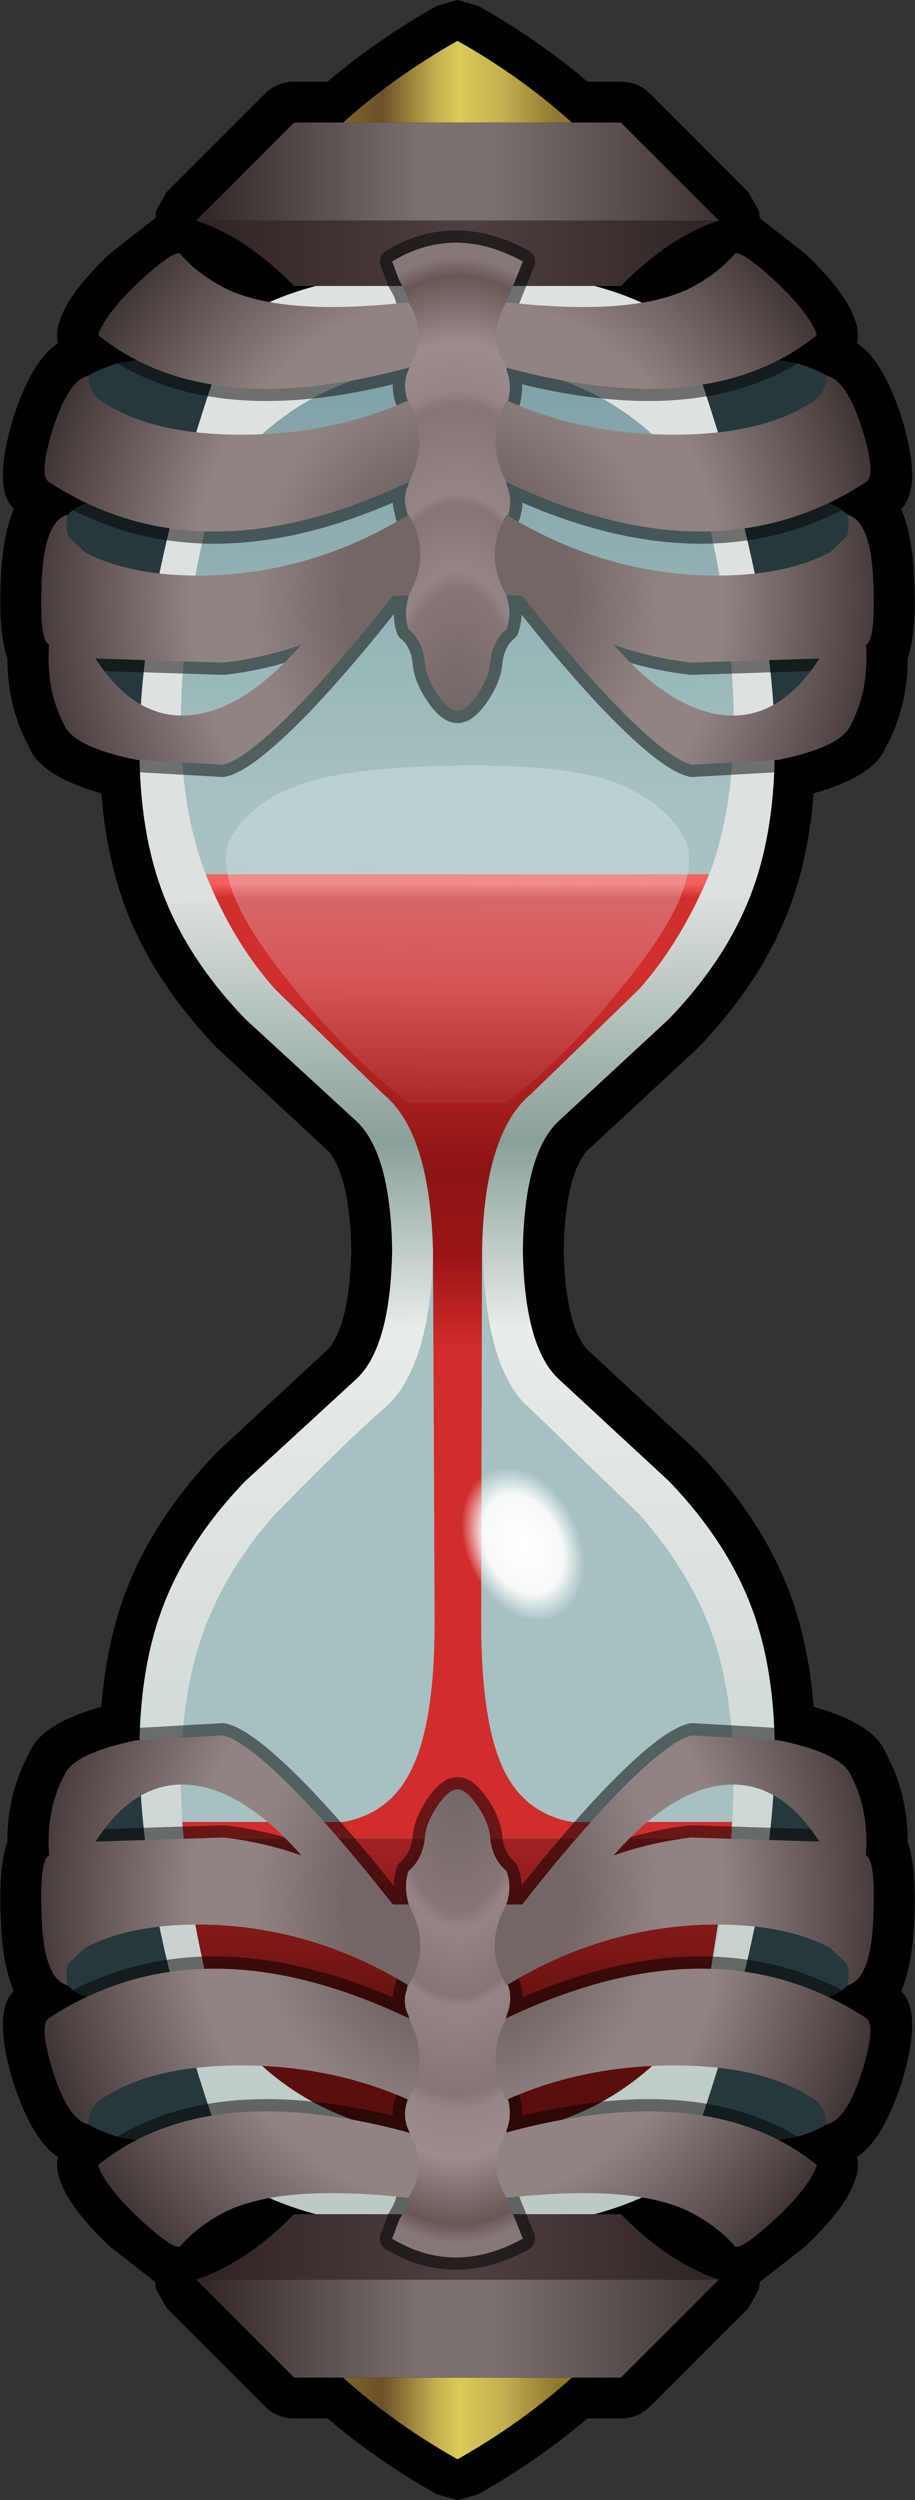 <?xml version="1.0" encoding="UTF-8" standalone="no"?>
<svg xmlns:xlink="http://www.w3.org/1999/xlink" height="153.0px" width="56.0px" xmlns="http://www.w3.org/2000/svg">
  <rect width="100%" height="100%" fill="#333333" stroke="none"/>
  <g transform="matrix(1.0, 0.0, 0.0, 1.0, 28.0, 76.5)">
    <path d="M1.25 -76.15 Q4.9 -74.1 7.95 -71.5 L10.0 -71.5 Q11.05 -71.5 11.8 -70.75 L17.8 -64.75 18.45 -63.6 18.5 -63.15 21.25 -61.0 Q23.8 -58.6 24.35 -56.85 24.6 -56.2 24.45 -55.5 26.0 -54.5 27.15 -51.05 28.5 -46.65 27.15 -45.35 27.85 -43.75 27.95 -41.0 28.1 -37.8 27.55 -36.2 27.55 -33.2 26.2 -30.75 25.5 -29.0 21.8 -27.95 21.5 -24.25 20.45 -21.3 18.8 -16.65 14.75 -12.4 L7.9 -6.05 Q6.6 -4.5 6.5 -0.05 L6.5 0.05 Q6.6 4.5 7.9 6.05 L14.75 12.4 Q18.8 16.65 20.45 21.3 21.5 24.25 21.8 27.95 25.5 29.0 26.2 30.75 27.55 33.2 27.55 36.2 28.1 37.8 27.95 41.0 27.85 43.75 27.15 45.35 28.5 46.65 27.15 51.05 26.0 54.5 24.45 55.5 24.6 56.2 24.35 56.85 23.8 58.6 21.25 61.0 L18.5 63.15 18.45 63.6 17.8 64.75 11.8 70.75 Q11.05 71.5 10.0 71.5 L7.95 71.5 Q4.9 74.1 1.25 76.15 L0.0 76.5 -1.25 76.15 Q-4.9 74.1 -7.95 71.5 L-10.0 71.5 Q-11.05 71.5 -11.8 70.75 L-17.8 64.75 -18.45 63.6 -18.5 63.15 -21.25 61.0 Q-23.8 58.6 -24.35 56.85 -24.6 56.2 -24.45 55.5 -26.0 54.5 -27.15 51.05 -28.5 46.65 -27.15 45.35 -27.85 43.75 -27.95 41.0 -28.1 37.8 -27.55 36.2 -27.55 33.2 -26.2 30.75 -25.5 29.0 -21.8 27.95 -21.5 24.25 -20.45 21.3 -18.8 16.65 -14.75 12.4 L-7.9 6.05 Q-6.6 4.5 -6.5 0.05 L-6.5 -0.05 Q-6.6 -4.5 -7.9 -6.05 L-14.75 -12.4 Q-18.8 -16.65 -20.45 -21.3 -21.5 -24.25 -21.8 -27.95 -25.5 -29.0 -26.2 -30.75 -27.55 -33.2 -27.55 -36.2 -28.1 -37.8 -27.95 -41.0 -27.85 -43.75 -27.15 -45.35 -28.5 -46.65 -27.15 -51.05 -26.0 -54.5 -24.45 -55.5 -24.6 -56.2 -24.35 -56.85 -23.8 -58.6 -21.25 -61.0 L-18.5 -63.15 -18.45 -63.6 -17.8 -64.75 -11.8 -70.75 Q-11.05 -71.5 -10.0 -71.5 L-7.95 -71.5 Q-4.9 -74.1 -1.25 -76.15 L0.0 -76.5 1.25 -76.15" fill="#000000" fill-rule="evenodd" stroke="none"/>
    <path d="M7.0 69.0 Q3.9 71.8 0.0 74.0 -3.9 71.8 -7.0 69.0 L7.0 69.0" fill="url(#gradient0)" fill-rule="evenodd" stroke="none"/>
    <path d="M7.0 -69.0 L-7.0 -69.0 Q-3.9 -71.8 0.0 -74.0 3.9 -71.8 7.0 -69.0" fill="url(#gradient1)" fill-rule="evenodd" stroke="none"/>
    <path d="M2.6 -55.1 L18.0 -54.8 20.85 -54.25 Q22.55 -53.7 23.05 -53.15 L20.45 -46.1 Q22.95 -46.0 23.85 -45.0 24.5 -44.25 22.75 -33.15 L18.0 -32.0 10.3 -42.65 Q2.55 -53.65 2.6 -55.1 M20.45 46.1 L23.05 53.15 Q22.55 53.7 20.85 54.25 L18.0 54.8 2.6 55.1 Q2.55 53.65 10.3 42.65 L18.0 32.0 22.75 33.15 Q24.5 44.25 23.85 45.0 22.95 46.0 20.45 46.1 M-2.6 -55.1 Q-2.55 -53.65 -10.3 -42.65 L-18.0 -32.0 -22.75 -33.15 Q-24.5 -44.25 -23.85 -45.0 -22.95 -46.0 -20.45 -46.1 L-23.05 -53.15 Q-22.55 -53.7 -20.85 -54.25 L-18.0 -54.8 -2.6 -55.1 M-20.45 46.1 Q-22.95 46.0 -23.85 45.0 -24.5 44.25 -22.75 33.15 L-18.0 32.0 -10.3 42.65 Q-2.55 53.65 -2.6 55.1 L-18.0 54.8 -20.85 54.25 Q-22.55 53.7 -23.05 53.15 L-20.45 46.1" fill="#26383c" fill-rule="evenodd" stroke="none"/>
    <path d="M10.0 -58.5 Q13.35 -57.25 13.95 -56.0 22.1 -33.3 18.1 -22.15 16.6 -17.95 12.95 -14.15 L6.2 -7.9 Q4.1 -5.95 4.0 0.0 4.1 5.95 6.2 7.9 L12.95 14.15 Q16.6 17.95 18.1 22.15 22.1 33.3 13.95 56.0 13.35 57.25 10.0 58.5 5.75 60.0 0.0 60.0 -5.85 60.0 -10.0 58.6 -13.5 57.4 -14.0 56.0 -22.15 33.3 -18.15 22.15 -16.65 17.95 -13.0 14.15 L-6.2 7.9 Q-4.1 5.95 -4.0 0.0 -4.1 -5.95 -6.2 -7.9 L-13.0 -14.15 Q-16.65 -17.95 -18.15 -22.15 -22.15 -33.3 -14.0 -56.0 -13.5 -57.4 -10.0 -58.6 -5.85 -60.0 0.0 -60.0 5.75 -60.0 10.0 -58.5" fill="url(#gradient2)" fill-rule="evenodd" stroke="none"/>
    <path d="M16.0 -63.0 Q12.95 -62.0 10.0 -59.0 L0.0 -59.0 -10.0 -59.0 Q-12.95 -62.0 -16.0 -63.0 L16.0 -63.0" fill="url(#gradient3)" fill-rule="evenodd" stroke="none"/>
    <path d="M-16.0 -63.0 L-10.0 -69.0 0.0 -69.0 10.0 -69.0 16.0 -63.0 -16.0 -63.0" fill="url(#gradient4)" fill-rule="evenodd" stroke="none"/>
    <path d="M-16.0 63.0 L16.0 63.0 10.0 69.0 0.0 69.0 -10.0 69.0 -16.0 63.0" fill="url(#gradient5)" fill-rule="evenodd" stroke="none"/>
    <path d="M-16.0 63.0 Q-12.95 62.0 -10.0 59.0 L0.0 59.0 10.0 59.0 Q12.95 62.0 16.0 63.0 L-16.0 63.0" fill="url(#gradient6)" fill-rule="evenodd" stroke="none"/>
    <path d="M11.05 -50.65 Q14.85 -47.7 15.55 -43.75 18.15 -31.6 15.75 -23.95 14.35 -19.8 11.1 -16.15 L4.5 -9.75 Q1.7 -7.45 1.55 0.0 1.7 7.45 4.5 9.75 L11.1 16.15 Q14.35 19.8 15.75 23.95 18.15 31.6 15.55 43.75 14.85 47.7 11.05 50.65 6.5 54.25 0.0 54.25 -6.5 54.25 -11.1 50.65 -14.65 47.85 -15.45 44.15 -18.25 31.7 -15.75 23.95 -14.4 19.8 -11.15 16.15 -6.5 11.4 -4.55 9.75 -1.65 7.3 -1.5 0.0 -1.65 -7.3 -4.55 -9.75 -6.5 -11.4 -11.15 -16.15 -14.4 -19.8 -15.75 -23.95 -18.25 -31.7 -15.45 -44.15 -14.65 -47.85 -11.1 -50.65 -6.5 -54.25 0.0 -54.25 6.5 -54.25 11.05 -50.65" fill="url(#gradient7)" fill-rule="evenodd" stroke="none"/>
    <path d="M-16.75 36.0 L-16.85 35.0 -7.0 35.0 Q-4.2 34.5 -2.9 31.95 -1.4 29.1 -1.4 22.75 L-1.5 0.0 Q-1.7 -7.25 -4.55 -9.55 L-11.15 -15.95 Q-13.75 -18.85 -15.4 -23.0 L15.4 -23.0 Q13.65 -18.8 11.1 -15.95 L4.5 -9.55 Q1.65 -7.2 1.5 0.0 L1.45 22.75 Q1.45 29.1 2.9 31.95 4.2 34.5 7.0 35.0 L16.8 35.0 16.75 36.0 -16.75 36.0" fill="url(#gradient8)" fill-rule="evenodd" stroke="none"/>
    <path d="M-16.75 36.0 L16.75 36.0 15.55 43.75 Q14.85 47.7 11.05 50.65 6.5 54.25 0.0 54.25 -6.5 54.25 -11.1 50.65 -14.65 47.85 -15.45 44.15 -16.45 39.8 -16.75 36.0" fill="url(#gradient9)" fill-rule="evenodd" stroke="none"/>
    <path d="M11.4 10.55 Q14.5 13.65 14.5 18.0 14.5 22.35 11.4 25.4 8.35 28.5 4.0 28.5 -0.35 28.5 -3.45 25.4 -6.5 22.35 -6.5 18.0 -6.5 13.65 -3.45 10.55 -0.35 7.5 4.0 7.5 8.35 7.5 11.4 10.55" fill="url(#gradient10)" fill-rule="evenodd" stroke="none"/>
    <path d="M10.05 -28.45 Q12.95 -27.15 14.0 -25.0 15.0 -22.2 10.35 -16.45 6.85 -12.0 3.0 -9.0 L0.0 -9.0 -3.0 -9.0 Q-6.85 -12.0 -10.35 -16.45 -15.0 -22.2 -14.0 -25.0 -12.95 -27.15 -10.0 -28.35 -7.1 -29.55 0.0 -29.65 7.1 -29.75 10.05 -28.45" fill="url(#gradient11)" fill-rule="evenodd" stroke="none"/>
    <path d="M3.95 -40.05 L4.0 -40.05 4.0 -40.0 3.95 -40.05" fill="url(#gradient12)" fill-rule="evenodd" stroke="none"/>
    <path d="M3.95 40.05 L4.0 40.0 4.0 40.05 3.95 40.05" fill="url(#gradient13)" fill-rule="evenodd" stroke="none"/>
    <path d="M-4.0 -40.0 L-4.0 -40.05 -3.95 -40.05 -4.0 -40.0" fill="url(#gradient14)" fill-rule="evenodd" stroke="none"/>
    <path d="M-3.95 40.05 L-4.0 40.05 -4.0 40.0 -3.95 40.05" fill="url(#gradient15)" fill-rule="evenodd" stroke="none"/>
    <path d="M-3.0 -58.0 Q-3.1 -58.6 -3.55 -59.3 L-4.0 -60.5 Q-0.2 -62.8 4.0 -60.5 L3.0 -58.0 M3.1 -52.0 Q3.35 -53.0 3.0 -53.85 L3.0 -54.0 3.0 -54.05 3.0 -54.0 Q15.4 -50.65 22.0 -56.0 M25.0 -47.0 Q15.75 -40.95 3.0 -47.0 L2.95 -47.1 3.0 -46.85 Q3.4 -45.9 3.1 -45.0 M-3.95 -40.05 L-3.0 -40.05 -2.95 -40.1 -3.0 -40.0 Q-3.3 -38.9 -3.0 -38.0 -2.15 -37.3 -2.0 -36.0 -1.95 -35.1 -1.25 -34.05 -0.55 -33.0 0.0 -33.0 0.55 -33.0 1.25 -34.05 1.95 -35.1 2.0 -36.0 2.15 -37.3 3.0 -38.0 3.35 -39.0 3.0 -40.0 L3.0 -40.1 3.0 -40.05 3.95 -40.05 M4.0 -40.0 Q6.85 -36.35 9.4 -33.65 12.85 -30.05 14.35 -29.7 L19.65 -30.0 Q23.3 -30.75 24.0 -32.0 M9.55 -37.05 Q11.8 -36.25 14.3 -35.95 L22.15 -36.2 M4.0 40.0 Q6.85 36.35 9.4 33.65 12.85 30.05 14.35 29.7 L19.65 30.0 Q23.3 30.75 24.0 32.0 M-3.95 40.05 L-3.0 40.05 -2.95 40.1 -3.0 40.0 Q-3.3 38.9 -3.0 38.0 -2.15 37.3 -2.0 36.0 -1.95 35.1 -1.25 34.05 -0.55 33.0 0.0 33.0 0.55 33.0 1.25 34.05 1.95 35.1 2.0 36.0 2.15 37.3 3.0 38.0 3.35 39.0 3.0 40.0 L3.0 40.05 3.95 40.05 M3.1 45.0 Q3.4 45.9 3.0 46.85 L2.95 47.1 3.0 47.0 Q15.75 40.95 25.0 47.0 M9.55 37.05 Q11.8 36.25 14.3 35.95 L22.15 36.2 M3.1 52.0 Q3.35 53.0 3.0 53.85 L3.0 54.0 Q15.4 50.65 22.0 56.0 M-3.0 58.0 Q-3.1 58.6 -3.55 59.3 L-4.0 60.5 Q-0.2 62.8 4.0 60.5 L3.0 58.0 M-3.05 -52.0 Q-3.4 -53.0 -3.0 -53.85 L-2.95 -54.0 -2.95 -54.05 -3.0 -54.0 Q-15.4 -50.65 -22.0 -56.0 M-3.05 -44.95 L-3.2 -45.6 Q-3.3 -46.25 -3.0 -46.85 L-2.9 -47.15 -3.0 -47.0 Q-15.75 -40.95 -25.0 -47.0 M-4.0 -40.0 Q-6.85 -36.35 -9.4 -33.65 -12.85 -30.05 -14.35 -29.7 L-19.65 -30.0 Q-23.3 -30.75 -24.0 -32.0 M-9.55 -37.05 Q-11.8 -36.25 -14.3 -35.95 L-22.15 -36.2 M-4.0 40.0 Q-6.85 36.35 -9.4 33.65 -12.85 30.05 -14.35 29.7 L-19.65 30.0 Q-23.3 30.75 -24.0 32.0 M-3.05 44.95 L-3.2 45.6 Q-3.3 46.25 -3.0 46.85 L-2.9 47.15 -3.0 47.0 Q-15.75 40.95 -25.0 47.0 M-9.55 37.05 Q-11.8 36.25 -14.3 35.95 L-22.15 36.2 M-3.05 52.0 Q-3.4 53.0 -3.0 53.85 L-2.95 54.0 -2.95 54.05 -3.0 54.0 Q-15.4 50.65 -22.0 56.0" fill="none" stroke="#000000" stroke-linecap="round" stroke-linejoin="round" stroke-opacity="0.502" stroke-width="1.5"/>
    <path d="M3.1 -52.0 L3.0 -51.8 Q2.45 -49.8 2.8 -47.8 L2.9 -47.4 3.0 -46.85 Q3.4 -45.9 3.1 -45.0 L3.0 -44.8 Q2.3 -42.4 3.0 -40.0 3.35 -39.0 3.0 -38.0 2.15 -37.3 2.0 -36.0 1.95 -35.1 1.25 -34.05 0.55 -33.0 0.0 -33.0 -0.55 -33.0 -1.25 -34.05 -1.95 -35.1 -2.0 -36.0 -2.15 -37.3 -3.0 -38.0 -3.3 -38.9 -3.0 -40.0 -2.3 -42.4 -3.0 -44.8 L-3.2 -45.6 Q-3.3 -46.25 -3.0 -46.85 L-2.8 -47.8 -2.9 -47.2 Q-2.4 -49.5 -3.0 -51.8 L-3.05 -52.0 Q-3.4 -53.0 -3.0 -53.85 L-2.95 -54.0 Q-2.65 -55.85 -3.0 -58.0 -3.1 -58.6 -3.55 -59.3 L-4.0 -60.5 Q-0.2 -62.8 4.0 -60.5 L3.0 -58.0 Q2.65 -55.85 3.0 -54.0 L3.0 -53.85 Q3.35 -53.0 3.1 -52.0" fill="url(#gradient16)" fill-rule="evenodd" stroke="none"/>
    <path d="M0.0 33.0 Q0.55 33.0 1.25 34.05 1.95 35.1 2.0 36.0 2.15 37.3 3.0 38.0 3.35 39.0 3.0 40.0 2.3 42.4 3.0 44.8 L3.1 45.0 Q3.4 45.9 3.0 46.85 L2.9 47.4 2.8 47.8 Q2.45 49.8 3.0 51.8 L3.1 52.0 Q3.35 53.0 3.0 53.85 L3.0 54.0 Q2.65 55.85 3.0 58.0 L4.0 60.5 Q-0.2 62.8 -4.0 60.5 L-3.55 59.3 Q-3.1 58.6 -3.0 58.0 -2.65 55.85 -2.95 54.0 L-3.0 53.85 Q-3.4 53.0 -3.05 52.0 L-3.0 51.8 Q-2.4 49.5 -2.9 47.2 L-2.8 47.8 -3.0 46.85 Q-3.3 46.25 -3.2 45.6 L-3.0 44.8 Q-2.3 42.4 -3.0 40.0 -3.3 38.9 -3.0 38.0 -2.15 37.3 -2.0 36.0 -1.95 35.1 -1.25 34.05 -0.55 33.0 0.0 33.0" fill="url(#gradient17)" fill-rule="evenodd" stroke="none"/>
    <path d="M3.95 -40.05 L3.0 -40.05 Q1.55 -42.6 3.0 -45.0 8.55 -41.6 14.8 -41.3 19.75 -41.1 22.8 -42.7 L23.8 -43.65 Q24.05 -44.15 23.85 -45.0 25.3 -44.65 25.45 -40.9 25.6 -37.3 25.0 -37.05 L25.0 -37.0 Q25.2 -34.2 24.0 -32.0 23.3 -30.75 19.65 -30.0 L14.35 -29.7 Q12.85 -30.05 9.4 -33.65 6.85 -36.35 4.0 -40.0 L4.0 -40.05 3.95 -40.05 M3.0 -58.0 Q10.6 -57.15 14.1 -58.8 15.9 -59.7 17.0 -61.0 17.5 -61.1 19.55 -59.2 21.55 -57.3 22.0 -56.0 15.4 -50.65 3.0 -54.0 1.75 -55.9 3.0 -58.0 M3.0 -52.0 Q7.7 -49.9 13.25 -49.9 18.55 -49.9 21.55 -51.8 22.5 -52.25 22.6 -53.5 23.8 -53.25 24.75 -50.3 25.65 -47.4 25.0 -47.0 15.75 -40.95 3.0 -47.0 1.65 -49.5 3.0 -52.0 M9.55 -37.05 Q12.8 -33.35 15.85 -32.8 19.55 -32.15 22.15 -36.2 L14.3 -35.95 Q11.8 -36.25 9.55 -37.05 M-21.55 -51.8 Q-18.55 -49.9 -13.25 -49.9 -7.7 -49.9 -3.0 -52.0 -1.65 -49.5 -3.0 -47.0 -15.75 -40.95 -25.0 -47.0 -25.65 -47.4 -24.75 -50.3 -23.8 -53.25 -22.6 -53.5 -22.5 -52.25 -21.55 -51.8 M-14.1 -58.8 Q-10.6 -57.15 -3.0 -58.0 -1.75 -55.9 -3.0 -54.0 -15.4 -50.65 -22.0 -56.0 -21.55 -57.3 -19.55 -59.2 -17.5 -61.1 -17.0 -61.0 -15.9 -59.7 -14.1 -58.8 M-4.0 -40.0 Q-6.85 -36.35 -9.4 -33.65 -12.85 -30.05 -14.35 -29.7 L-19.65 -30.0 Q-23.3 -30.75 -24.0 -32.0 -25.2 -34.2 -25.0 -37.0 L-25.0 -37.05 Q-25.6 -37.3 -25.45 -40.9 -25.3 -44.65 -23.85 -45.0 -24.05 -44.15 -23.8 -43.65 L-22.8 -42.7 Q-19.75 -41.1 -14.8 -41.3 -8.55 -41.6 -3.0 -45.0 -1.55 -42.6 -3.0 -40.05 L-3.95 -40.05 -4.0 -40.05 -4.0 -40.0 M-9.55 -37.05 Q-11.8 -36.25 -14.3 -35.95 L-22.15 -36.2 Q-19.55 -32.15 -15.85 -32.8 -12.8 -33.35 -9.55 -37.05" fill="url(#gradient18)" fill-rule="evenodd" stroke="none"/>
    <path d="M3.95 -40.05 L4.0 -40.05 4.0 -40.0 3.95 -40.05" fill="url(#gradient19)" fill-rule="evenodd" stroke="none"/>
    <path d="M4.0 40.0 Q6.85 36.35 9.4 33.65 12.85 30.05 14.35 29.7 L19.65 30.0 Q23.3 30.75 24.0 32.0 25.2 34.2 25.0 37.0 L25.0 37.05 Q25.6 37.3 25.45 40.9 25.3 44.65 23.85 45.0 24.05 44.15 23.8 43.65 L22.8 42.7 Q19.75 41.1 14.8 41.3 8.55 41.6 3.0 45.0 1.55 42.6 3.0 40.05 L3.95 40.05 4.0 40.05 4.0 40.0 M14.3 35.95 L22.15 36.2 Q19.55 32.15 15.85 32.8 12.8 33.35 9.55 37.05 11.8 36.25 14.3 35.95 M25.0 47.0 Q25.65 47.4 24.75 50.3 23.8 53.25 22.6 53.5 22.5 52.25 21.55 51.8 18.55 49.9 13.25 49.9 7.7 49.9 3.0 52.0 1.65 49.5 3.0 47.0 15.75 40.95 25.0 47.0 M14.1 58.8 Q10.6 57.15 3.0 58.0 1.75 55.9 3.0 54.0 15.4 50.65 22.0 56.0 21.55 57.3 19.55 59.2 17.5 61.1 17.0 61.0 15.9 59.7 14.1 58.8 M-3.95 40.05 L-3.0 40.05 Q-1.55 42.6 -3.0 45.0 -8.55 41.6 -14.8 41.3 -19.75 41.1 -22.8 42.7 L-23.8 43.65 Q-24.05 44.15 -23.85 45.0 -25.3 44.65 -25.45 40.9 -25.6 37.3 -25.0 37.05 L-25.0 37.0 Q-25.2 34.2 -24.0 32.0 -23.3 30.75 -19.65 30.0 L-14.35 29.7 Q-12.85 30.05 -9.4 33.65 -6.85 36.35 -4.0 40.0 L-4.0 40.05 -3.95 40.05 M-17.0 61.0 Q-17.5 61.1 -19.55 59.2 -21.55 57.3 -22.0 56.0 -15.4 50.65 -3.0 54.0 -1.75 55.9 -3.0 58.0 -10.6 57.15 -14.1 58.8 -15.9 59.7 -17.0 61.0 M-25.0 47.0 Q-15.75 40.95 -3.0 47.0 -1.65 49.5 -3.0 52.0 -7.7 49.9 -13.25 49.9 -18.55 49.9 -21.55 51.8 -22.5 52.25 -22.6 53.5 -23.8 53.25 -24.75 50.3 -25.65 47.4 -25.0 47.0 M-9.55 37.05 Q-12.8 33.35 -15.85 32.8 -19.55 32.15 -22.15 36.2 L-14.3 35.95 Q-11.8 36.25 -9.55 37.05" fill="url(#gradient20)" fill-rule="evenodd" stroke="none"/>
    <path d="M3.95 40.05 L4.0 40.0 4.0 40.05 3.95 40.05" fill="url(#gradient21)" fill-rule="evenodd" stroke="none"/>
    <path d="M-3.95 -40.05 L-4.0 -40.0 -4.0 -40.05 -3.95 -40.05" fill="url(#gradient22)" fill-rule="evenodd" stroke="none"/>
    <path d="M-3.95 40.05 L-4.0 40.05 -4.0 40.0 -3.95 40.05" fill="url(#gradient23)" fill-rule="evenodd" stroke="none"/>
  </g>
  <defs>
    <linearGradient gradientTransform="matrix(0.009, 0.0, 0.0, -0.003, 0.0, 71.5)" gradientUnits="userSpaceOnUse" id="gradient0" spreadMethod="pad" x1="-819.2" x2="819.2">
      <stop offset="0.0" stop-color="#7e692c"/>
      <stop offset="0.188" stop-color="#6d5027"/>
      <stop offset="0.412" stop-color="#c5af50"/>
      <stop offset="0.506" stop-color="#dacc56"/>
      <stop offset="0.686" stop-color="#c5af50"/>
      <stop offset="0.91" stop-color="#92782e"/>
    </linearGradient>
    <linearGradient gradientTransform="matrix(0.009, 0.0, 0.0, 0.003, 0.0, -71.5)" gradientUnits="userSpaceOnUse" id="gradient1" spreadMethod="pad" x1="-819.2" x2="819.2">
      <stop offset="0.0" stop-color="#7e692c"/>
      <stop offset="0.188" stop-color="#6d5027"/>
      <stop offset="0.412" stop-color="#c5af50"/>
      <stop offset="0.506" stop-color="#dacc56"/>
      <stop offset="0.686" stop-color="#c5af50"/>
      <stop offset="0.91" stop-color="#92782e"/>
    </linearGradient>
    <linearGradient gradientTransform="matrix(-4.0E-4, -0.071, 0.071, -4.0E-4, 58.5, -2.65)" gradientUnits="userSpaceOnUse" id="gradient2" spreadMethod="pad" x1="-819.2" x2="819.2">
      <stop offset="0.0" stop-color="#bcc9c4"/>
      <stop offset="0.439" stop-color="#e8ecea"/>
      <stop offset="0.537" stop-color="#89a098"/>
      <stop offset="0.667" stop-color="#dde1e0"/>
    </linearGradient>
    <linearGradient gradientTransform="matrix(0.019, 0.0, 0.0, 0.002, 0.0, -61.0)" gradientUnits="userSpaceOnUse" id="gradient3" spreadMethod="pad" x1="-819.2" x2="819.2">
      <stop offset="0.0" stop-color="#312424"/>
      <stop offset="0.518" stop-color="#4d4040"/>
      <stop offset="1.0" stop-color="#302525"/>
    </linearGradient>
    <linearGradient gradientTransform="matrix(0.019, 0.0, 0.0, 0.004, 0.0, -66.0)" gradientUnits="userSpaceOnUse" id="gradient4" spreadMethod="pad" x1="-819.2" x2="819.2">
      <stop offset="0.0" stop-color="#332828"/>
      <stop offset="0.427" stop-color="#7a7070"/>
      <stop offset="0.565" stop-color="#7a7070"/>
      <stop offset="1.0" stop-color="#413636"/>
    </linearGradient>
    <linearGradient gradientTransform="matrix(0.019, 0.0, 0.0, -0.004, 0.0, 66.0)" gradientUnits="userSpaceOnUse" id="gradient5" spreadMethod="pad" x1="-819.2" x2="819.2">
      <stop offset="0.0" stop-color="#332828"/>
      <stop offset="0.427" stop-color="#7a7070"/>
      <stop offset="0.565" stop-color="#7a7070"/>
      <stop offset="1.0" stop-color="#413636"/>
    </linearGradient>
    <linearGradient gradientTransform="matrix(0.019, 0.0, 0.0, -0.002, 0.0, 61.0)" gradientUnits="userSpaceOnUse" id="gradient6" spreadMethod="pad" x1="-819.2" x2="819.2">
      <stop offset="0.0" stop-color="#312424"/>
      <stop offset="0.518" stop-color="#4d4040"/>
      <stop offset="1.0" stop-color="#302525"/>
    </linearGradient>
    <linearGradient gradientTransform="matrix(0.0, -0.066, 0.066, -1.0E-4, 46.0, 2.0)" gradientUnits="userSpaceOnUse" id="gradient7" spreadMethod="pad" x1="-819.2" x2="819.2">
      <stop offset="0.0" stop-color="#88a9ae"/>
      <stop offset="0.133" stop-color="#a7c1c2"/>
      <stop offset="0.769" stop-color="#a7c2c1"/>
      <stop offset="1.0" stop-color="#82a3a8"/>
    </linearGradient>
    <linearGradient gradientTransform="matrix(0.0, -0.048, 0.047, 0.0, -0.1, 15.65)" gradientUnits="userSpaceOnUse" id="gradient8" spreadMethod="pad" x1="-819.2" x2="819.2">
      <stop offset="0.62" stop-color="#d22d2d"/>
      <stop offset="0.694" stop-color="#9b1515"/>
      <stop offset="0.761" stop-color="#8d1414"/>
      <stop offset="0.91" stop-color="#d12e2e"/>
      <stop offset="0.973" stop-color="#d12e2e"/>
      <stop offset="0.984" stop-color="#f55f5f"/>
    </linearGradient>
    <linearGradient gradientTransform="matrix(0.0, -0.048, 0.047, 0.0, -0.1, 15.65)" gradientUnits="userSpaceOnUse" id="gradient9" spreadMethod="pad" x1="-819.2" x2="819.2">
      <stop offset="0.086" stop-color="#5c0e0e"/>
      <stop offset="0.318" stop-color="#c52c2c"/>
      <stop offset="0.561" stop-color="#d22d2d"/>
      <stop offset="0.655" stop-color="#891212"/>
      <stop offset="0.761" stop-color="#701010"/>
      <stop offset="0.91" stop-color="#d12e2e"/>
      <stop offset="0.98" stop-color="#d12e2e"/>
      <stop offset="1.0" stop-color="#efbaba"/>
    </linearGradient>
    <radialGradient cx="0" cy="0" gradientTransform="matrix(0.005, -0.002, 0.003, 0.007, 4.0, 18.0)" gradientUnits="userSpaceOnUse" id="gradient10" r="819.2" spreadMethod="pad">
      <stop offset="0.0" stop-color="#ffffff"/>
      <stop offset="0.51" stop-color="#ffffff" stop-opacity="0.918"/>
      <stop offset="0.788" stop-color="#ffffff" stop-opacity="0.0"/>
    </radialGradient>
    <linearGradient gradientTransform="matrix(1.0E-4, -0.012, 0.012, 1.0E-4, 0.0, -18.5)" gradientUnits="userSpaceOnUse" id="gradient11" spreadMethod="pad" x1="-819.2" x2="819.2">
      <stop offset="0.0" stop-color="#ffffff" stop-opacity="0.043"/>
      <stop offset="1.0" stop-color="#d6e7e9" stop-opacity="0.431"/>
    </linearGradient>
    <linearGradient gradientTransform="matrix(0.012, 0.003, -0.001, 0.007, 14.35, -34.35)" gradientUnits="userSpaceOnUse" id="gradient12" spreadMethod="pad" x1="-819.2" x2="819.2">
      <stop offset="0.106" stop-color="#b1a294"/>
      <stop offset="0.776" stop-color="#b1a294"/>
      <stop offset="1.0" stop-color="#927b65"/>
    </linearGradient>
    <linearGradient gradientTransform="matrix(0.012, -0.003, -0.001, -0.007, 14.35, 34.35)" gradientUnits="userSpaceOnUse" id="gradient13" spreadMethod="pad" x1="-819.2" x2="819.2">
      <stop offset="0.106" stop-color="#b1a294"/>
      <stop offset="0.776" stop-color="#b1a294"/>
      <stop offset="1.0" stop-color="#927b65"/>
    </linearGradient>
    <linearGradient gradientTransform="matrix(-0.012, 0.003, 0.001, 0.007, -14.35, -34.35)" gradientUnits="userSpaceOnUse" id="gradient14" spreadMethod="pad" x1="-819.2" x2="819.2">
      <stop offset="0.106" stop-color="#b1a294"/>
      <stop offset="0.776" stop-color="#b1a294"/>
      <stop offset="1.0" stop-color="#927b65"/>
    </linearGradient>
    <linearGradient gradientTransform="matrix(-0.012, -0.003, 0.001, -0.007, -14.35, 34.35)" gradientUnits="userSpaceOnUse" id="gradient15" spreadMethod="pad" x1="-819.2" x2="819.2">
      <stop offset="0.106" stop-color="#b1a294"/>
      <stop offset="0.776" stop-color="#b1a294"/>
      <stop offset="1.0" stop-color="#927b65"/>
    </linearGradient>
    <radialGradient cx="0" cy="0" gradientTransform="matrix(0.017, 0.0, 0.0, 0.036, 0.0, -32.0)" gradientUnits="userSpaceOnUse" id="gradient16" r="819.2" spreadMethod="pad">
      <stop offset="0.0" stop-color="#706565"/>
      <stop offset="0.286" stop-color="#877575"/>
      <stop offset="0.325" stop-color="#958585"/>
      <stop offset="0.463" stop-color="#877575"/>
      <stop offset="0.486" stop-color="#958585"/>
      <stop offset="0.667" stop-color="#877575"/>
      <stop offset="0.698" stop-color="#958585"/>
      <stop offset="0.8" stop-color="#9d8c8c"/>
      <stop offset="0.937" stop-color="#695756"/>
      <stop offset="0.976" stop-color="#877878"/>
    </radialGradient>
    <radialGradient cx="0" cy="0" gradientTransform="matrix(0.017, 0.0, 0.0, -0.036, 0.0, 32.0)" gradientUnits="userSpaceOnUse" id="gradient17" r="819.2" spreadMethod="pad">
      <stop offset="0.0" stop-color="#706565"/>
      <stop offset="0.286" stop-color="#877575"/>
      <stop offset="0.325" stop-color="#958585"/>
      <stop offset="0.463" stop-color="#877575"/>
      <stop offset="0.486" stop-color="#958585"/>
      <stop offset="0.667" stop-color="#877575"/>
      <stop offset="0.698" stop-color="#958585"/>
      <stop offset="0.8" stop-color="#9d8c8c"/>
      <stop offset="0.937" stop-color="#695756"/>
      <stop offset="0.976" stop-color="#877878"/>
    </radialGradient>
    <radialGradient cx="0" cy="0" gradientTransform="matrix(0.032, 1.0E-4, -1.0E-4, 0.036, 0.0, -40.0)" gradientUnits="userSpaceOnUse" id="gradient18" r="819.2" spreadMethod="pad">
      <stop offset="0.263" stop-color="#756666"/>
      <stop offset="0.478" stop-color="#928383"/>
      <stop offset="0.62" stop-color="#928383"/>
      <stop offset="1.0" stop-color="#413636"/>
    </radialGradient>
    <linearGradient gradientTransform="matrix(0.012, 0.003, -0.001, 0.007, 14.35, -34.35)" gradientUnits="userSpaceOnUse" id="gradient19" spreadMethod="pad" x1="-819.2" x2="819.2">
      <stop offset="0.106" stop-color="#b1a294"/>
      <stop offset="0.776" stop-color="#b1a294"/>
      <stop offset="1.0" stop-color="#927b65"/>
    </linearGradient>
    <radialGradient cx="0" cy="0" gradientTransform="matrix(0.032, -1.0E-4, -1.0E-4, -0.036, 0.0, 40.0)" gradientUnits="userSpaceOnUse" id="gradient20" r="819.2" spreadMethod="pad">
      <stop offset="0.263" stop-color="#756666"/>
      <stop offset="0.478" stop-color="#928383"/>
      <stop offset="0.62" stop-color="#928383"/>
      <stop offset="1.0" stop-color="#413636"/>
    </radialGradient>
    <linearGradient gradientTransform="matrix(0.012, -0.003, -0.001, -0.007, 14.35, 34.35)" gradientUnits="userSpaceOnUse" id="gradient21" spreadMethod="pad" x1="-819.2" x2="819.2">
      <stop offset="0.106" stop-color="#b1a294"/>
      <stop offset="0.776" stop-color="#b1a294"/>
      <stop offset="1.0" stop-color="#927b65"/>
    </linearGradient>
    <linearGradient gradientTransform="matrix(-0.012, 0.003, 0.001, 0.007, -14.35, -34.35)" gradientUnits="userSpaceOnUse" id="gradient22" spreadMethod="pad" x1="-819.2" x2="819.2">
      <stop offset="0.106" stop-color="#b1a294"/>
      <stop offset="0.776" stop-color="#b1a294"/>
      <stop offset="1.0" stop-color="#927b65"/>
    </linearGradient>
    <linearGradient gradientTransform="matrix(-0.012, -0.003, 0.001, -0.007, -14.35, 34.35)" gradientUnits="userSpaceOnUse" id="gradient23" spreadMethod="pad" x1="-819.2" x2="819.2">
      <stop offset="0.106" stop-color="#b1a294"/>
      <stop offset="0.776" stop-color="#b1a294"/>
      <stop offset="1.0" stop-color="#927b65"/>
    </linearGradient>
  </defs>
</svg>
